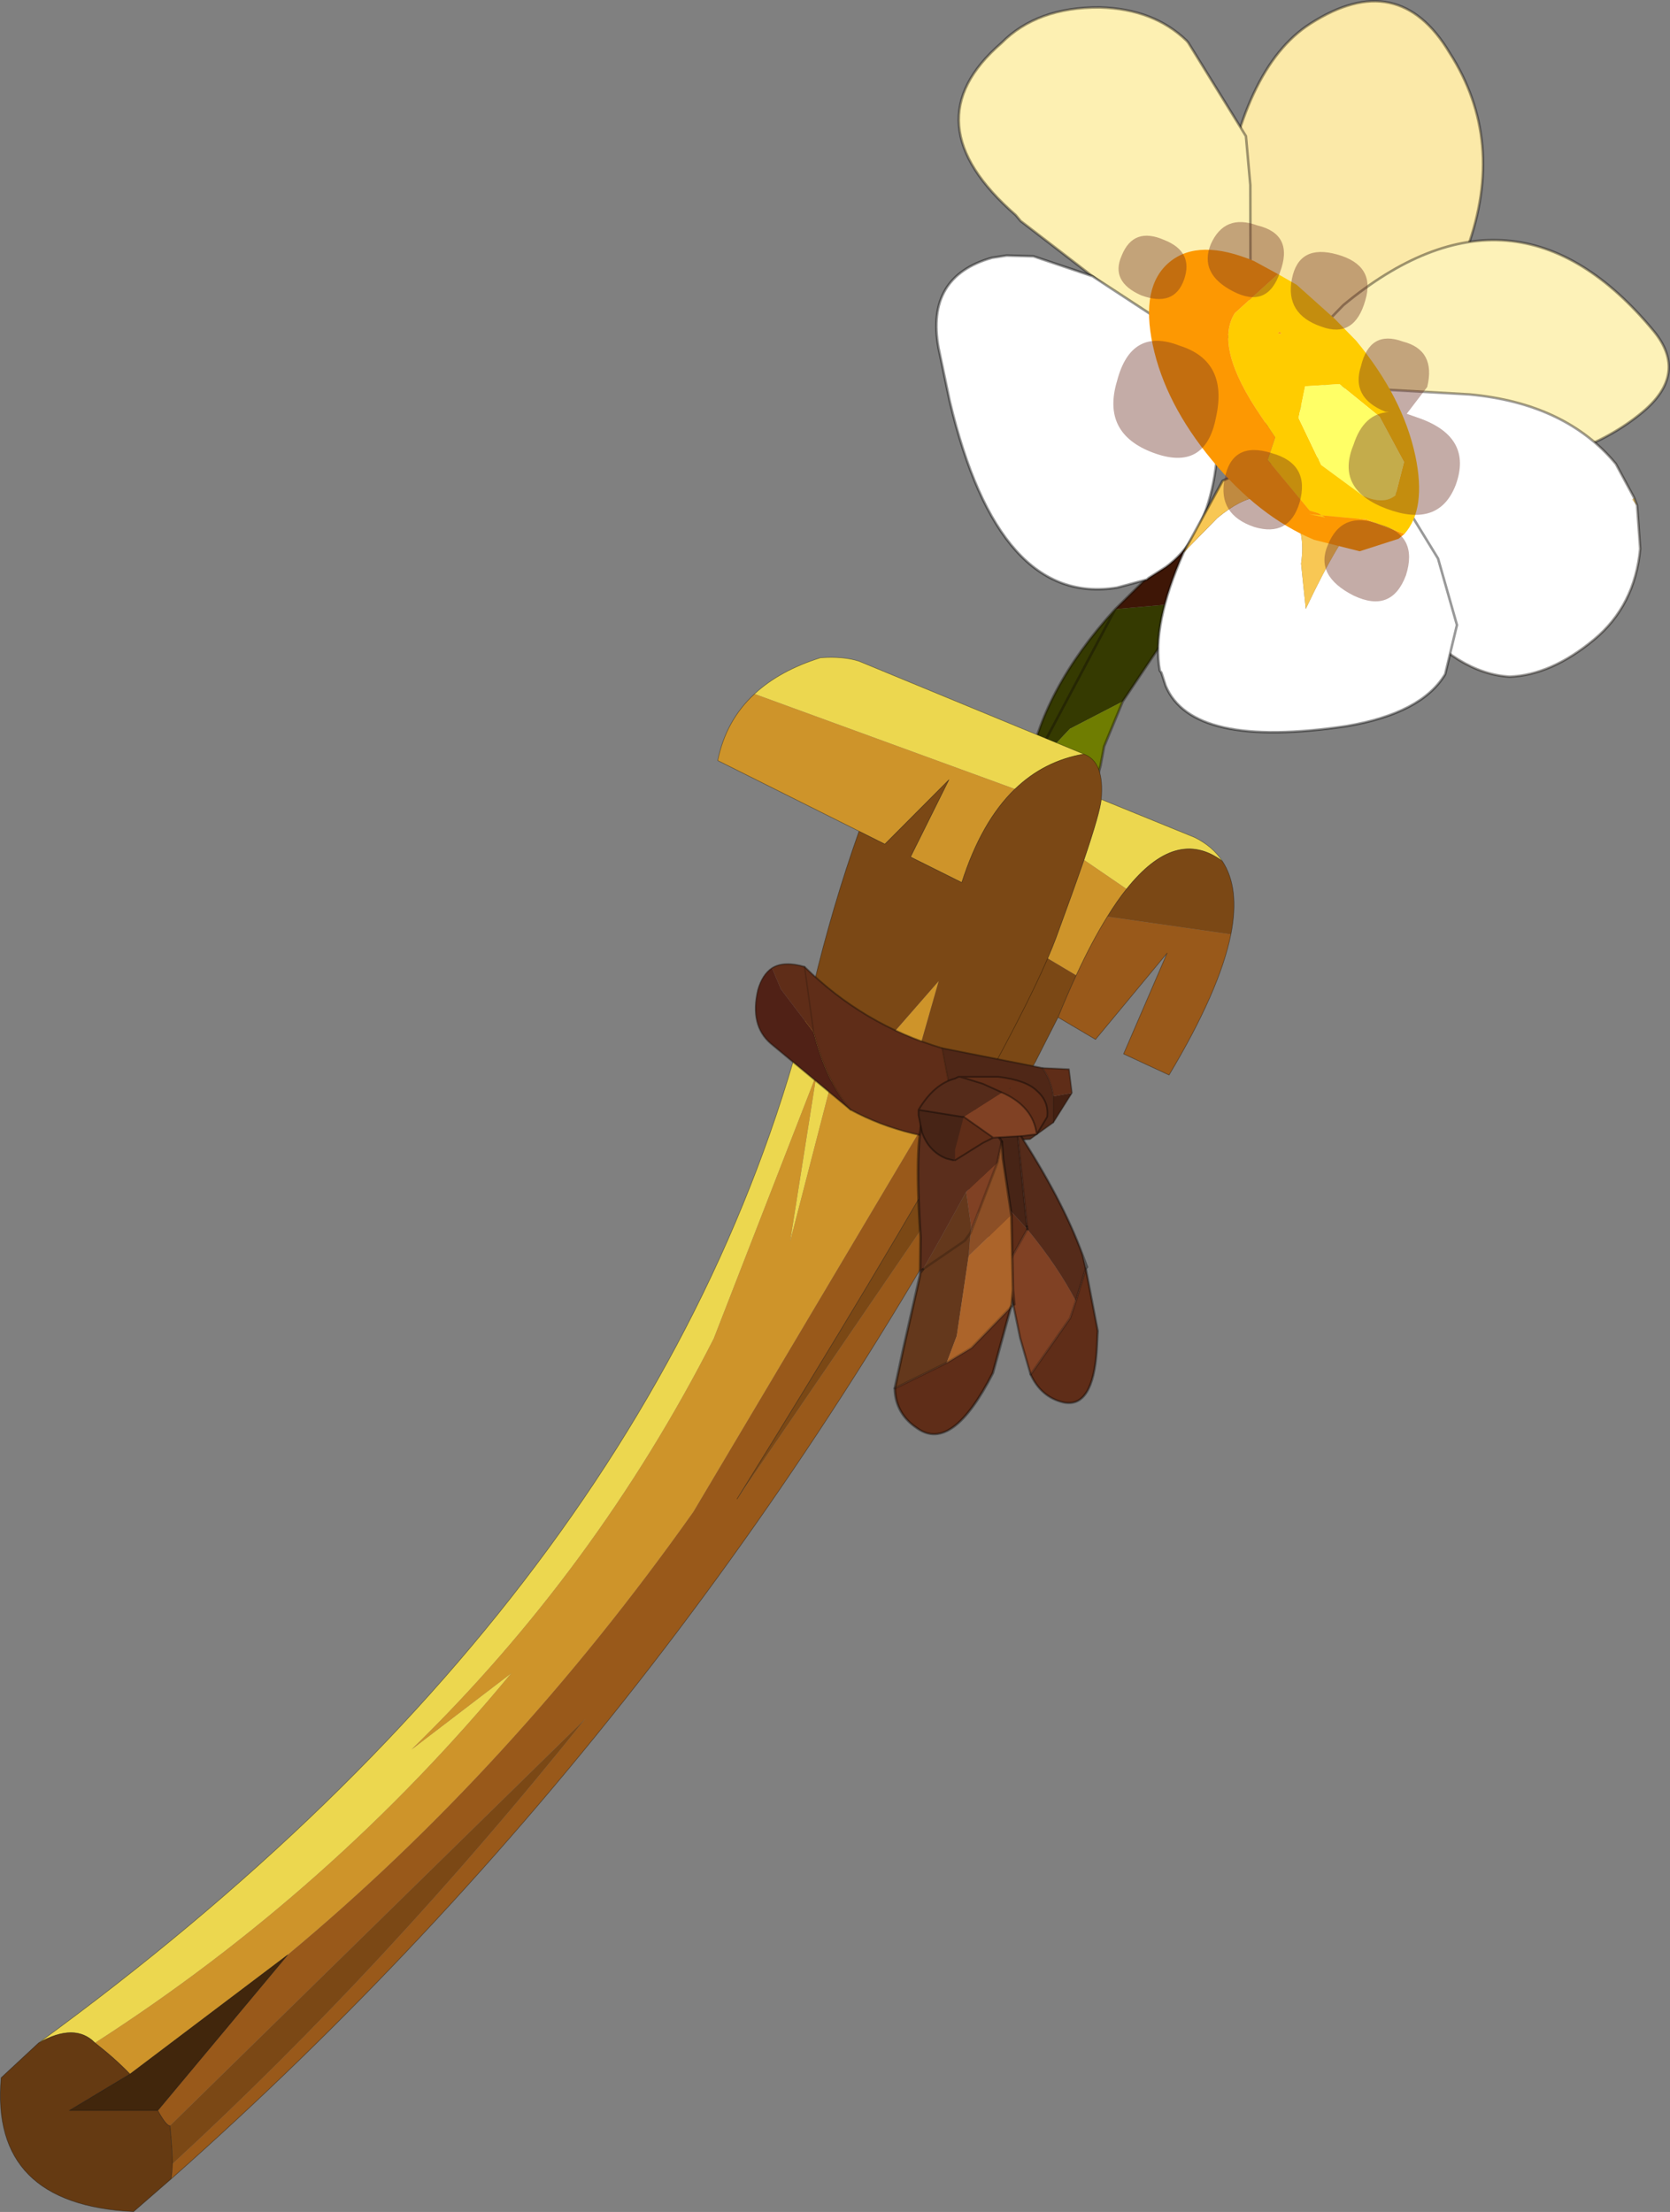 <svg viewBox="0 0 565.59 749.05" xmlns="http://www.w3.org/2000/svg" xmlns:xlink="http://www.w3.org/1999/xlink"><rect x="0" y="0" width="565.59" height="749.05" fill="#808080" stroke="none"/><g transform="translate(377.88 338)"><use transform="rotate(50.374 416.608 -79.466) scale(17.133)" width="6.05" height="7.75" xlink:href="#a"/><use transform="rotate(50.374 377.299 -178.041) scale(17.133)" width="7.4" height="4.9" xlink:href="#b"/><use transform="rotate(50.374 368.148 2.295) scale(17.133)" width="5.4" height="7" xlink:href="#c"/><use transform="rotate(50.374 319 .35) scale(17.133)" width="7.3" height="5.05" xlink:href="#d"/><use transform="rotate(50.374 227.29 -29.428) scale(17.133)" width="2.7" height="8.7" xlink:href="#e"/><use transform="rotate(50.374 286.025 -154.243) scale(17.133)" width="7.05" height="5.5" xlink:href="#f"/><use transform="rotate(50.374 249.887 -27.703) scale(17.133)" width="5.85" height="6" xlink:href="#g"/><use transform="rotate(50.374 332.865 -95.422) scale(17.133)" width="8.7" height="5.7" xlink:href="#h"/><use transform="translate(-377.9 -115.5)" width="418.05" height="526.55" xlink:href="#i"/><use transform="matrix(7.684 4.436 -5.889 10.2 -106.88 -28.488)" width="12.5" height="4.15" xlink:href="#j"/><use transform="matrix(-9.162 10.68 11.597 9.949 -47.884 32.312)" width="4.35" height="6.2" xlink:href="#k"/><use transform="matrix(17.601 1.471 -1.198 14.332 -66.572 33.247)" width="2.15" height="7.9" xlink:href="#l"/><use transform="translate(-67.39 26.066) scale(11.778)" width="3.75" height="2.45" xlink:href="#m"/></g><defs><g id="n"><path d="M-1.05.4-1.5.15q-.9-.4-2.3-1.9-2-2.2-1.8-3.8.25-2.05 2.2-1.75 2.05.25 3.2 2.2Q.85-3.15.25-.3L.2.05Q-.45.4-1.05.4" fill="#fbe9a8" fill-rule="evenodd" transform="translate(5.6 7.35)"/><path d="M4.55 7.75q.6 0 1.25-.35l.05-.35q.6-2.85-.45-4.8Q4.25.3 2.2.05.25-.25 0 1.8q-.2 1.6 1.8 3.8 1.4 1.5 2.3 1.9z" fill="none" stroke="#0f0b07" stroke-linecap="round" stroke-linejoin="round" stroke-opacity=".4" stroke-width=".05"/></g><g id="o"><path d="M-1.9-2.4h.05l2.15.3.8.55L3.1.1l.1.05-.15 1.15-2.1.6-2.2.5h-.15q-2.75.45-2.8-1.95-.1-1 .7-1.95.7-.8 1.6-.9" fill="#fdf0b2" fill-rule="evenodd" transform="translate(4.2 2.45)"/><path d="M2.3.05q-.9.1-1.6.9-.8.95-.7 1.95.05 2.4 2.8 1.95h.15l2.2-.5 2.1-.6.15-1.15-.1-.05L5.3.9 4.5.35 2.35.05z" fill="none" stroke="#0f0b07" stroke-linecap="round" stroke-linejoin="round" stroke-opacity=".4" stroke-width=".05"/></g><g id="p"><path d="M4.8-5.55q0 1.5-1.1 3.15Q2.75-1.05 1.15.05L.8.25l-1.15-.3-.25-2.3q0-4.4 4.3-4.4 1.1 0 1.1 1.2" fill="#fdf2b8" fill-rule="evenodd" transform="translate(.6 6.75)"/><path d="M5.4 1.2q0 1.5-1.1 3.15Q3.35 5.7 1.75 6.8L1.4 7 .25 6.7 0 4.4Q0 0 4.3 0q1.1 0 1.1 1.2z" fill="none" stroke="#0f0b07" stroke-linecap="round" stroke-linejoin="round" stroke-opacity=".4" stroke-width=".05"/></g><g id="q"><path d="M5.75-4.1v.05h.15l.7.5q.8.8.8 1.85 0 1.1-.5 1.75Q6.2.8 4.7.8L.25.4.1-.7l.05-.1L2.1-2.9Q3.45-4.25 5-4.25l.75.15" fill="#fff" fill-rule="evenodd" transform="translate(-.1 4.25)"/><path d="M5.9-4.05h-.15v-.05l.15.05" fill="#fad685" fill-rule="evenodd" transform="translate(-.1 4.25)"/><path d="M5.65.15 4.9 0Q3.35 0 2 1.35L.05 3.45l-.05.1.15 1.1 4.45.4q1.5 0 2.2-.75.5-.65.5-1.75Q7.3 1.5 6.5.7L5.8.2z" fill="none" stroke="#0f0b07" stroke-linecap="round" stroke-linejoin="round" stroke-opacity=".4" stroke-width=".05"/></g><g id="r"><path d="m-.8-4.5.1 1.15L-.3-2-.55-.85-.4.35Q-1.5-.9-1.8-3.05l1-1.45M.7.85l-.1.1H.55L.7.85" fill="#353a01" fill-rule="evenodd" transform="translate(2 7.75)"/><path d="m-1.8-3.05-.2-2.3.1-1.95.8-.45.3 3.25-1 1.45" fill="#3e1606" fill-rule="evenodd" transform="translate(2 7.75)"/><path d="m-.3-2 .45.85.25.3.25.35L-.4.35l-.15-1.2L-.3-2" fill="#6f7d01" fill-rule="evenodd" transform="translate(2 7.75)"/><path d="M.2 4.7 0 2.4.1.45.9 0l.3 3.25.1 1.15.4 1.35.45.85.25.3.25.35M1.6 8.1Q.5 6.85.2 4.7z" fill="none" stroke="#0f0b07" stroke-linecap="round" stroke-linejoin="round" stroke-opacity=".4" stroke-width=".05"/></g><g id="s"><path d="M-2.8-.05-.05-.9q2.7 1.75 2.6 3.4l-.05.4v.05l-.25.55q-1.2 2.05-4.95.2l-.95-.5q-1.25-.7-.7-1.95L-4.2 1l.35-.4 1.05-.65" fill="#fff" fill-rule="evenodd" transform="translate(4.5 .9)"/><path d="m.65 1.5-.35.4-.15.25Q-.4 3.4.85 4.1l.95.5q3.75 1.85 4.95-.2L7 3.85V3.8l.05-.4q.1-1.65-2.6-3.4L1.7.85M1.7.85.65 1.5z" fill="none" stroke="#000" stroke-linecap="round" stroke-linejoin="round" stroke-opacity=".4" stroke-width=".05"/></g><g id="t"><path d="m.95-1.35 1.4.2L3.6-.6l.6.8q.3.85-.45 2.15Q2.15 5 .85 4.6L.6 4.5H.55q-.8-.45-1.5-1.85l-.1-.95q0-1.2.8-1.2.5 0 .95.5l.75.5q-.7-1.5-.7-2l.2-.85" fill="#fff" fill-rule="evenodd" transform="translate(1.55 1.35)"/><path d="m.95-1.35-.2.85q0 .5.7 2L.7 1Q.25.5-.25.5q-.8 0-.8 1.2l.1.95-.6-1.5q.6-2.35 2.5-2.5" fill="#f8c754" fill-rule="evenodd" transform="translate(1.55 1.35)"/><path d="M.6 4q.7 1.4 1.5 1.85h.05l.25.1q1.3.4 2.9-2.25.75-1.3.45-2.15l-.6-.8L3.9.2 2.5 0M.6 4 0 2.5Q.6.15 2.5 0" fill="none" stroke="#000" stroke-linecap="round" stroke-linejoin="round" stroke-opacity=".4" stroke-width=".05"/></g><g id="u" fill-rule="evenodd"><path d="m-2-1.5.4-.15 1-.15.6-.05q1.45 0 2.5.55.95.5 1.05 1.15l-.7.4-.8.8.25-.2-.15.05L2 1H.7L.45.6l-.5-.05Q-1.7.4-1.95-.35L-2-1.5m.95.7h-.05v.05l.05-.05m1.1.3.4.5 1 .25 1-.25q.4-.2.4-.5l-.4-.55-1-.2-1 .2-.4.55" fill="#fc0" transform="translate(4.35 2.85)"/><path d="M3.55-.15V0l-.3.75-.75.55q-1.05.55-2.5.55t-2.5-.55T-3.55 0t1.05-1.3l.5-.2.05 1.15q.25.75 1.9.9l.5.05.25.4H2l.15-.1.15-.05-.25.2.8-.8.7-.4m-4.6-.65-.05.05V-.8h.05" fill="#fd9802" transform="translate(4.35 2.85)"/><path d="m.05-.5.4-.55 1-.2 1 .2.4.55q0 .3-.4.5l-1 .25-1-.25-.4-.5" fill="#ff6" transform="translate(4.35 2.85)"/><path d="M.6-2.55q.55-.4 1 .2l.15.65.25-.15q.95-.55 1.45.3.45.8-.5 1.35t-1.4-.3q-.35-.55-.05-.95l-.05.05q-.65.35-1-.2Q0-2.2.6-2.55M-.65-1.5q-.65.4-1.1-.15t.2-1 1.05.15q.45.65-.15 1m-2.65.65q-.3-.6.3-.95.6-.45 1 .25.4.65-.3.95t-1-.25m.2.85q.3.5-.3.85-.6.3-.85-.2-.3-.55.3-.85.55-.3.85.2m.95.9q.85-.55 1.55.35.7.85-.25 1.4T-2.4 2.3q-.65-.9.25-1.4M.65.85q.65-.45 1.1.2.4.6-.2 1-.65.4-1.1-.15-.5-.6.2-1.05m3.2.55q-.8.35-1.1-.25Q2.4.5 3.1.1q.65-.45 1.1.25.4.7-.35 1.05" fill="#6d3123" fill-opacity=".4" transform="translate(4.35 2.85)"/></g><g id="i"><path d="M-364.8 353.8Q-150.65 197.75-102.5-3.8l12 9.7-19.8 76.6 8.95-56.65-34.8 89.45q-39.95 78.35-102.35 139.15l33.8-25.85q-60.85 73.65-141 125.2-6.8-6.95-19.1 0M-122.35-103q8.5-7.9 22.35-12.25 7.7-.55 13 1.15l2.8 1.15 73.35 30.3Q-24.3-80.3-34.15-70.8l-88.2-32.2M-4.9-67.3l31.65 12.9q6.05 3 9.35 8-15.65-11.65-32.45 9.45l-14.4-9.85Q-5.3-62.9-4.9-67.3" fill="#ecd74f" fill-rule="evenodd" transform="translate(377.9 115.5)"/><path d="m-86.9-56.5-47.9-23.95q2.75-13.6 12.45-22.55l88.2 32.2q-11.4 11-18 31.65L-69.5-47.8l13-26.15-21.7 21.8-8.7-4.35M3.65-36.95Q.4-32.9-2.85-27.6-8.1-19.2-13.4-7.7l-9.65-5.75q1.6-3.7 2.75-6.75 5.85-15.9 9.55-26.6l14.4 9.85M-90.5 5.9l11.95 9.6 18.6-21.3-8.3 29.05L-58 30.9-143.05 174q-61.45 86.8-137.4 150l-53.4 40.35q-5.05-5.25-11.85-10.55 80.15-51.55 141-125.2l-33.8 25.85q62.4-60.8 102.35-139.15l34.8-89.45-8.95 56.65 19.8-76.6" fill="#ce942a" fill-rule="evenodd" transform="translate(377.9 115.5)"/><path d="M39-21.6q-3.8 19-20.95 47.65L2.65 18.9 17.4-15.25-6.85 14l-12.7-7.5q3.1-7.6 6.15-14.2 5.3-11.5 10.55-19.9l41.85 6m-66.5 43.7q-114.1 220-292.45 377.8.4-2.55.45-5.1 73.1-67.35 139.8-150.7l-140.6 137.75q-1.2.15-4.15-5.15l44-52.7q75.95-63.2 137.4-150L-58 30.9l7.2 9.35Q-78.2 89-128.25 169.6L-27.5 22.1" fill="#99591a" fill-rule="evenodd" transform="translate(377.9 115.5)"/><path d="M36.1-46.4q6 9.1 2.9 24.8l-41.85-6q3.25-5.3 6.5-9.35 16.8-21.1 32.45-9.45M-19.55 6.5l-7.8 15.35-.15.25-100.75 147.5Q-78.2 89-50.8 40.25q19.7-35.1 27.75-53.7-8.05 18.6-27.75 53.7L-58 30.9l-10.25-7.65 8.3-29.05-18.6 21.3-11.95-9.6-12-9.7q6.45-27 15.55-52.7h.05l8.7 4.35 21.7-21.8-13 26.15 17.35 8.65q6.6-20.65 18-31.65 9.85-9.5 23.3-11.85 7.1 2.55 5.95 15.35-.4 4.4-5.85 20.5-3.7 10.7-9.55 26.6-1.15 3.05-2.75 6.75l9.65 5.75q-3.05 6.6-6.15 14.2M-320.3 381.85l140.6-137.75q-66.7 83.35-139.8 150.7.05-3.75-.8-12.95" fill="#7b4815" fill-rule="evenodd" transform="translate(377.9 115.5)"/><path d="m-319.95 399.9-12.7 11.05q-48.65-2.4-44.85-45.35l12.7-11.8q12.3-6.95 19.1 0 6.8 5.3 11.85 10.55l-20.55 12.35h29.95q2.95 5.3 4.15 5.15.85 9.2.8 12.95-.05 2.55-.45 5.1" fill="#653a12" fill-rule="evenodd" transform="translate(377.9 115.5)"/><path d="m-280.45 324-44 52.7h-29.95l20.55-12.35 53.4-40.35" fill="#41260c" fill-rule="evenodd" transform="translate(377.9 115.5)"/><path d="M414 69.1q6 9.1 2.9 24.8-3.8 19-20.95 47.65l-15.4-7.15 14.75-34.15-24.25 29.25-12.7-7.5-7.8 15.35m-.15.25q-114.1 220-292.45 377.8l-12.7 11.05Q-3.4 524.05.4 481.1l12.7-11.8q214.15-156.05 262.3-357.6 6.45-27 15.55-52.7h.05l-47.9-23.95q2.75-13.6 12.45-22.55 8.5-7.9 22.35-12.25 7.7-.55 13 1.15l2.8 1.15 73.35 30.3q7.1 2.55 5.95 15.35l31.65 12.9q6.05 3 9.35 8-15.65-11.65-32.45 9.45-3.25 4.05-6.5 9.35m-31.3-43.2q9.85-9.5 23.3-11.85m-23.3 11.85q-11.4 11-18 31.65L308.4 67.7l13-26.15-21.7 21.8L291 59m73.5 48.8q5.3-11.5 10.55-19.9m-10.55 19.9q-3.05 6.6-6.15 14.2m8.8-53.3q-3.7 10.7-9.55 26.6-1.15 3.05-2.75 6.75-8.05 18.6-27.75 53.7-27.4 48.75-77.45 129.35M373 48.2q-.4 4.4-5.85 20.5M97.45 439.5l-44 52.7q2.95 5.3 4.15 5.15.85 9.2.8 12.95-.05 2.55-.45 5.1M32.2 469.3q6.8 5.3 11.85 10.55l53.4-40.35m-44 52.7H23.5l20.55-12.35M13.1 469.3q12.3-6.95 19.1 0" fill="none" stroke="#000" stroke-linecap="round" stroke-linejoin="round" stroke-opacity=".4" stroke-width=".2"/></g><g id="v"><path d="M-1.1 1.65Q-2.45 1.3-3.8.25l-1.9-.6-.7-.4q.25-.35 1.05-.5 3.05.6 6.1.05l1.2 1.05q.9.55 1.95.7-2.5 1.05-5 1.1m5.55-3.8.9-.35.55.55-.55.35q-.35-.35-.9-.55m-9.8.9L-3.8.25l-1.55-1.5" fill="#5f2d18" fill-rule="evenodd" transform="translate(6.5 2.5)"/><path d="m5.9-1.95-.05 1-.5-.65.55-.35" fill="#432012" fill-rule="evenodd" transform="translate(6.5 2.5)"/><path d="m.75-1.2 3.7-.95q.55.2.9.55l.5.65-.45.75-1.5.75Q2.85.4 1.95-.15L.75-1.2" fill="#4f2717" fill-rule="evenodd" transform="translate(6.5 2.5)"/><path d="m-1.1 1.65-3.9-.5Q-6.05 1-6.45 0q-.15-.45.05-.75l.7.4 1.9.6q1.35 1.05 2.7 1.4" fill="#502116" fill-rule="evenodd" transform="translate(6.5 2.5)"/><path d="M.1 1.75q-.2.3-.05.75.4 1 1.45 1.15l3.9.5M.1 1.75q.25-.35 1.05-.5 3.05.6 6.1.05l3.7-.95.9-.35.55.55-.05 1-.45.75-1.5.75q-2.5 1.05-5 1.1" fill="none" stroke="#0f0b07" stroke-linecap="round" stroke-linejoin="round" stroke-opacity=".4" stroke-width=".05"/><path d="M5.4 4.15q-1.35-.35-2.7-1.4l-1.55-1.5m9.8-.9q.55.2.9.55m.5.65-.5-.65m-4.6.4 1.2 1.05q.9.55 1.95.7" fill="none" stroke="#0f0b07" stroke-linecap="round" stroke-linejoin="round" stroke-opacity=".2" stroke-width=".05"/></g><g id="w"><path d="M.95 2.1.7.25v-.5l1 1.85.3.7-1.05-.2m2.6 2.15q.25.5 0 .95-.35.6-1.5-.2l-.35-.25-.95-1.1.75.3.4.15 1.65.15" fill="#5f2d18" fill-rule="evenodd" transform="translate(.7 .75)"/><path d="M.95 2.1 2 2.3l1.05 1.25.5.7L1.9 4.1l-.4-.15q-.35-.8-.55-1.85" fill="#804124" fill-rule="evenodd" transform="translate(.7 .75)"/><path d="M-.7.5.9 2.05l.05.05q.2 1.05.55 1.85l-.75-.3-.2-.25Q-.15 2.25-.7.5" fill="#552b1a" fill-rule="evenodd" transform="translate(.7 .75)"/><path d="m-.7.5.05-.2.15-.65q.3-.6.85-.25l.25.2.1.15v.5L.95 2.1.9 2.05-.7.5" fill="#472416" fill-rule="evenodd" transform="translate(.7 .75)"/><path d="m1.3.35-.25-.2Q.5-.2.2.4l-.15.65-.05.2M1.6 2.8l.05.05m1.05.2-.3-.7L1.4.5m1.3 2.55L3.75 4.3l.5.7q.25.5 0 .95-.35.6-1.5-.2L2.4 5.5l-.95-1.1H1.4l-.15-.25Q.55 3 0 1.25M1.45 4.4l-.2-.25" fill="none" stroke="#000" stroke-linecap="round" stroke-linejoin="round" stroke-opacity=".388" stroke-width=".05"/><path d="M0 1.25 1.6 2.8m.05.05 1.05.2M4.25 5 2.6 4.85l-.4-.15-.75-.3" fill="none" stroke="#000" stroke-linecap="round" stroke-linejoin="round" stroke-opacity=".2" stroke-width=".05"/></g><g id="x"><path d="M1.35 3.8 1.1 5.45Q.45 7.4-.25 6.9q-.45-.3-.5-.9l.95-.7.45-.4.7-1.05V3.8" fill="#5f2d18" fill-rule="evenodd" transform="translate(.75 .9)"/><path d="M.3 1.25.85.5l-.4 1.7v-.15l-.15-.8" fill="#804124" fill-rule="evenodd" transform="translate(.75 .9)"/><path d="m.9 0 .05.4.25 1.3-.75 1.05V2.2L.85.5.9 0" fill="#8c4f26" fill-rule="evenodd" transform="translate(.75 .9)"/><path d="m-.75 6 .1-.95.2-1.75v-.05l.05-.1.3-.8.4-1.1.15.8v.15l-.1.2-.75.75.75-.75.1-.2v.55l-.1 1.9-.15.65-.95.7" fill="#64381c" fill-rule="evenodd" transform="translate(.75 .9)"/><path d="M-.45 3.25-.5 2.4Q-.8-.05-.6-.5q.3-.6.9-.25l.45.5L.9 0 .85.5l-.55.75-.4 1.1-.3.8-.05.1" fill="#5b2e1c" fill-rule="evenodd" transform="translate(.75 .9)"/><path d="m1.2 1.7.15 1.75v.4L.65 4.9l-.45.4.15-.65.1-1.9.75-1.05" fill="#ac642a" fill-rule="evenodd" transform="translate(.75 .9)"/><path d="M.3 4.15.25 3.3Q-.05.85.15.4q.3-.6.9-.25l.45.5.15.25.05.4.25 1.3.15 1.75.05.35H2.1l-.25 1.65Q1.2 8.3.5 7.8q-.45-.3-.5-.9l.1-.95.2-1.75v-.05l.05-.1m1.75.65v-.35m0 .4V4.7" fill="none" stroke="#000" stroke-linecap="round" stroke-linejoin="round" stroke-opacity=".388" stroke-width=".05"/><path d="m1.6 1.4.05-.5M1.2 3.1l-.1.2-.75.75m.85-.95.4-1.7M.95 6.2l.45-.4.7-1.05M.95 6.2 0 6.9" fill="none" stroke="#000" stroke-linecap="round" stroke-linejoin="round" stroke-opacity=".2" stroke-width=".05"/></g><g id="y"><path d="M-.6-1.15H.5q.8.1 1.1.4.35.3.3.75l-.3.5Q1.5-.3.6-.7L.05-.95l-.65-.2M.35.6l-.3.15-.8.5v-.3L-.5 0l.85.6M.8-.8h.05v-.05L.8-.8" fill="#5f2d18" fill-rule="evenodd" transform="translate(1.85 1.2)"/><path d="m1.6.5-.4.05L.35.6-.5 0 .6-.7q.9.4 1 1.2" fill="#804124" fill-rule="evenodd" transform="translate(1.85 1.2)"/><path d="M-.65-1.15h.05-.05" fill="#8c4f26" fill-rule="evenodd" transform="translate(1.85 1.2)"/><path d="M-1.8-.2q.45-.75 1.05-.9l.1-.05h.05l.65.2.55.25-1.1.7h-.05L-1.8-.2M.8-.8l.05-.05v.05H.8" fill="#552b1a" fill-rule="evenodd" transform="translate(1.85 1.2)"/><path d="M-.75 1.25H-.8L-1 1.2q-.5-.2-.7-.75l-.1-.5V-.2l1.25.2h.05l-.25.95v.3" fill="#472416" fill-rule="evenodd" transform="translate(1.85 1.2)"/><path d="M1.25.05h1.1q.8.1 1.1.4.35.3.3.75l-.3.5-.4.05-.85.05-.3.15-.8.5m-.05 0-.2-.05q-.5-.2-.7-.75l-.1-.5V1Q.5.25 1.1.1l.1-.05h.05l.65.2.55.25q.9.4 1 1.2M1.2.05 1.1.1m.15-.05H1.2M.05 1l1.25.2h.05l.85.6" fill="none" stroke="#000" stroke-linecap="round" stroke-linejoin="round" stroke-opacity=".388" stroke-width=".05"/></g><use width="6.05" height="7.75" xlink:href="#n" id="a"/><use width="7.4" height="4.9" xlink:href="#o" id="b"/><use width="5.4" height="7" xlink:href="#p" id="c"/><use width="7.3" height="5.05" xlink:href="#q" id="d"/><use width="2.7" height="8.7" xlink:href="#r" id="e"/><use width="7.05" height="5.5" xlink:href="#s" id="f"/><use width="5.85" height="6" xlink:href="#t" id="g"/><use width="8.7" height="5.7" xlink:href="#u" id="h"/><use width="12.5" height="4.15" xlink:href="#v" id="j"/><use width="4.35" height="6.2" xlink:href="#w" id="k"/><use width="2.15" height="7.9" xlink:href="#x" id="l"/><use width="3.75" height="2.45" xlink:href="#y" id="m"/></defs></svg>
